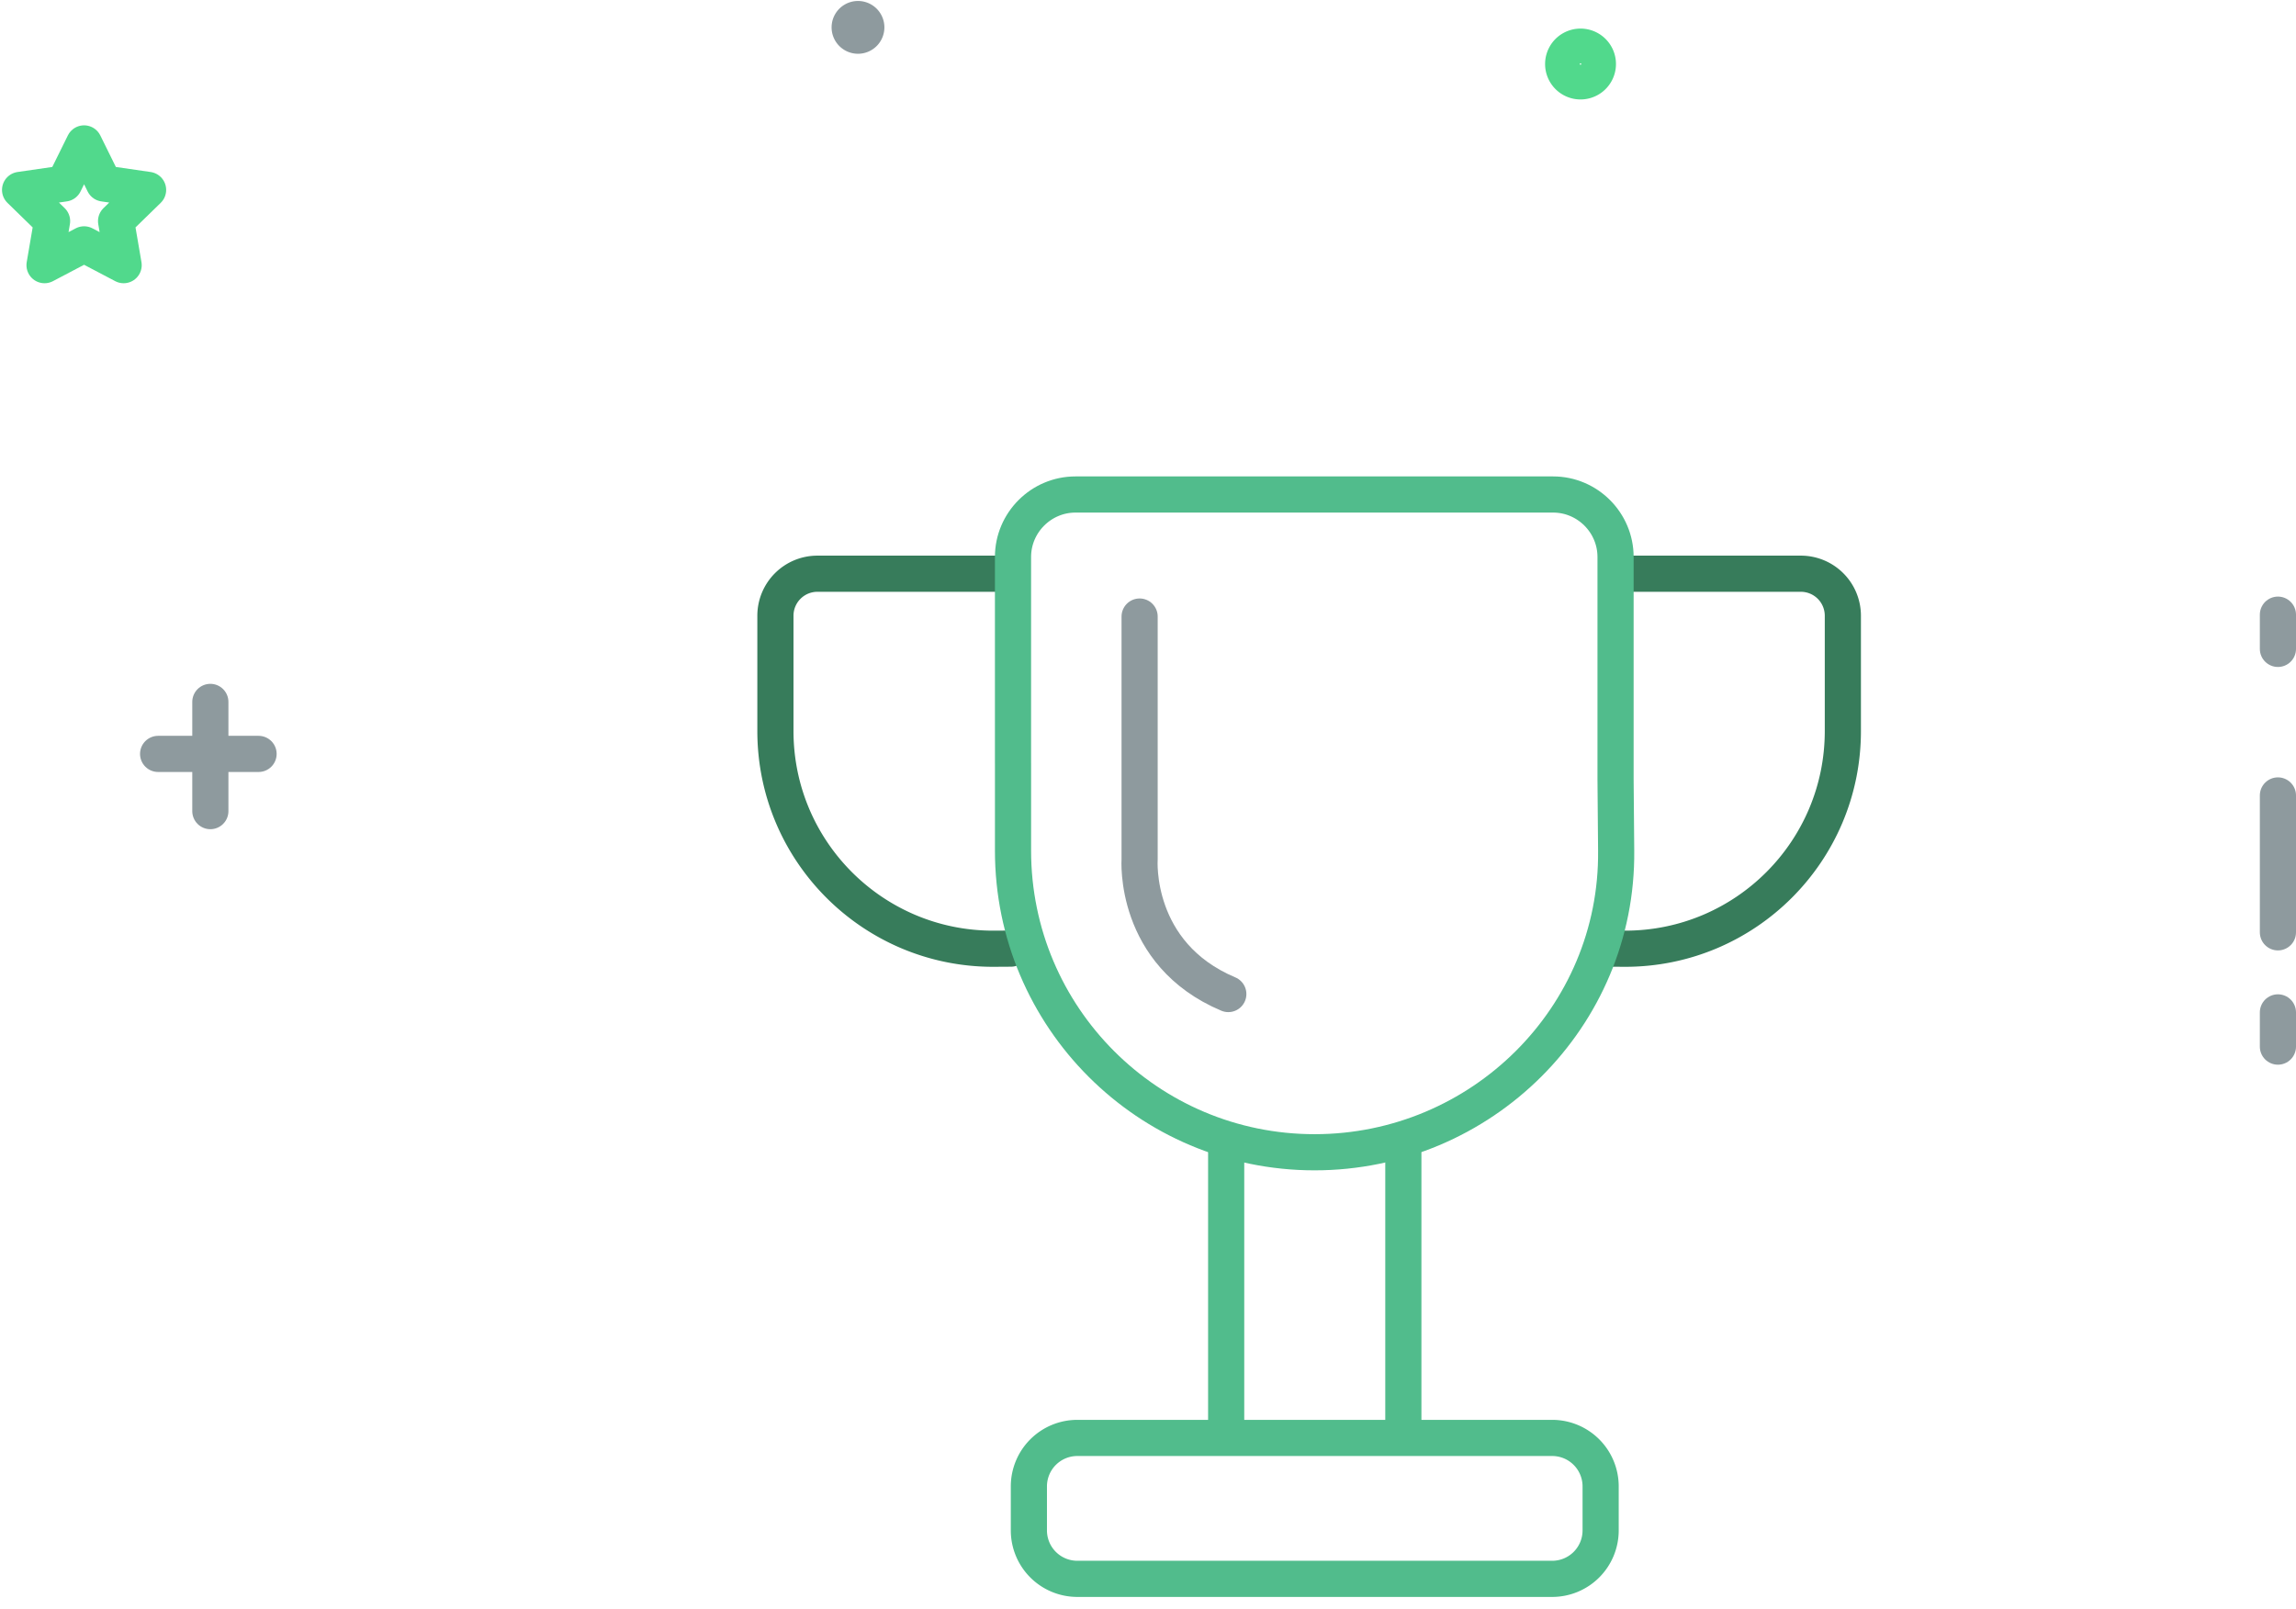 <svg width="127" height="89" viewBox="0 0 127 89" xmlns="http://www.w3.org/2000/svg"><title>Group 4</title><g fill="none" fill-rule="evenodd"><path d="M89.776 31.735h9.842a2.324 2.324 0 0 1 2.317 2.317v6.385c0 6.65-5.392 12.042-12.043 12.042l-.98-.006M55.05 31.735h-9.843a2.323 2.323 0 0 0-2.316 2.317v6.385c0 6.65 5.392 12.042 12.043 12.042l.98-.006" stroke="#377C5B" stroke-width="2" stroke-linecap="round" stroke-linejoin="round"/><path d="M63.036 34.104v13.431s-.37 5.228 4.906 7.45" stroke="#8E9A9E" stroke-width="2" stroke-linecap="round" stroke-linejoin="round"/><path d="M48.918 1.46a1.46 1.46 0 1 1-2.918 0 1.46 1.46 0 0 1 2.918 0" fill="#8E9A9E"/><path d="M88.385 3.541a.96.96 0 1 1-1.92 0 .96.96 0 0 1 1.92 0z" stroke="#51D98C" stroke-width="2" stroke-linecap="round" stroke-linejoin="round"/><path d="M56.033 42.228v-11.42c0-1.9 1.555-3.455 3.455-3.455h26.42c1.9 0 3.454 1.555 3.454 3.455v12.284l.034 3.963c.093 9.213-7.468 16.682-16.681 16.682-9.213 0-16.681-7.469-16.681-16.682v-4.827z" stroke="#51BC8C" stroke-width="2" stroke-linecap="round" stroke-linejoin="round"/><path d="M11.635 38.826v6.041m-2.889-3.165h5.556" stroke="#8E9A9E" stroke-width="2" stroke-linecap="round" stroke-linejoin="round"/><path d="M85.864 87.334h-26.28a2.68 2.68 0 0 1-2.673-2.673v-2.45a2.68 2.68 0 0 1 2.672-2.672h26.281a2.68 2.68 0 0 1 2.673 2.672v2.45a2.68 2.68 0 0 1-2.673 2.673zm-8.24-23.905v16.11h-9.8v-16.11" stroke="#51BC8C" stroke-width="2" stroke-linecap="round" stroke-linejoin="round"/><path stroke="#51D98C" stroke-width="2" stroke-linecap="round" stroke-linejoin="round" d="M4.651 7.933l1.094 2.217 2.446.355-1.77 1.725.418 2.437-2.188-1.15-2.187 1.15.417-2.437-1.77-1.725 2.446-.355z"/><path d="M126 44v7.572M126 56v1.893M126 34v1.893" stroke="#8E9A9E" stroke-width="2" stroke-linecap="round" stroke-linejoin="round"/></g></svg>